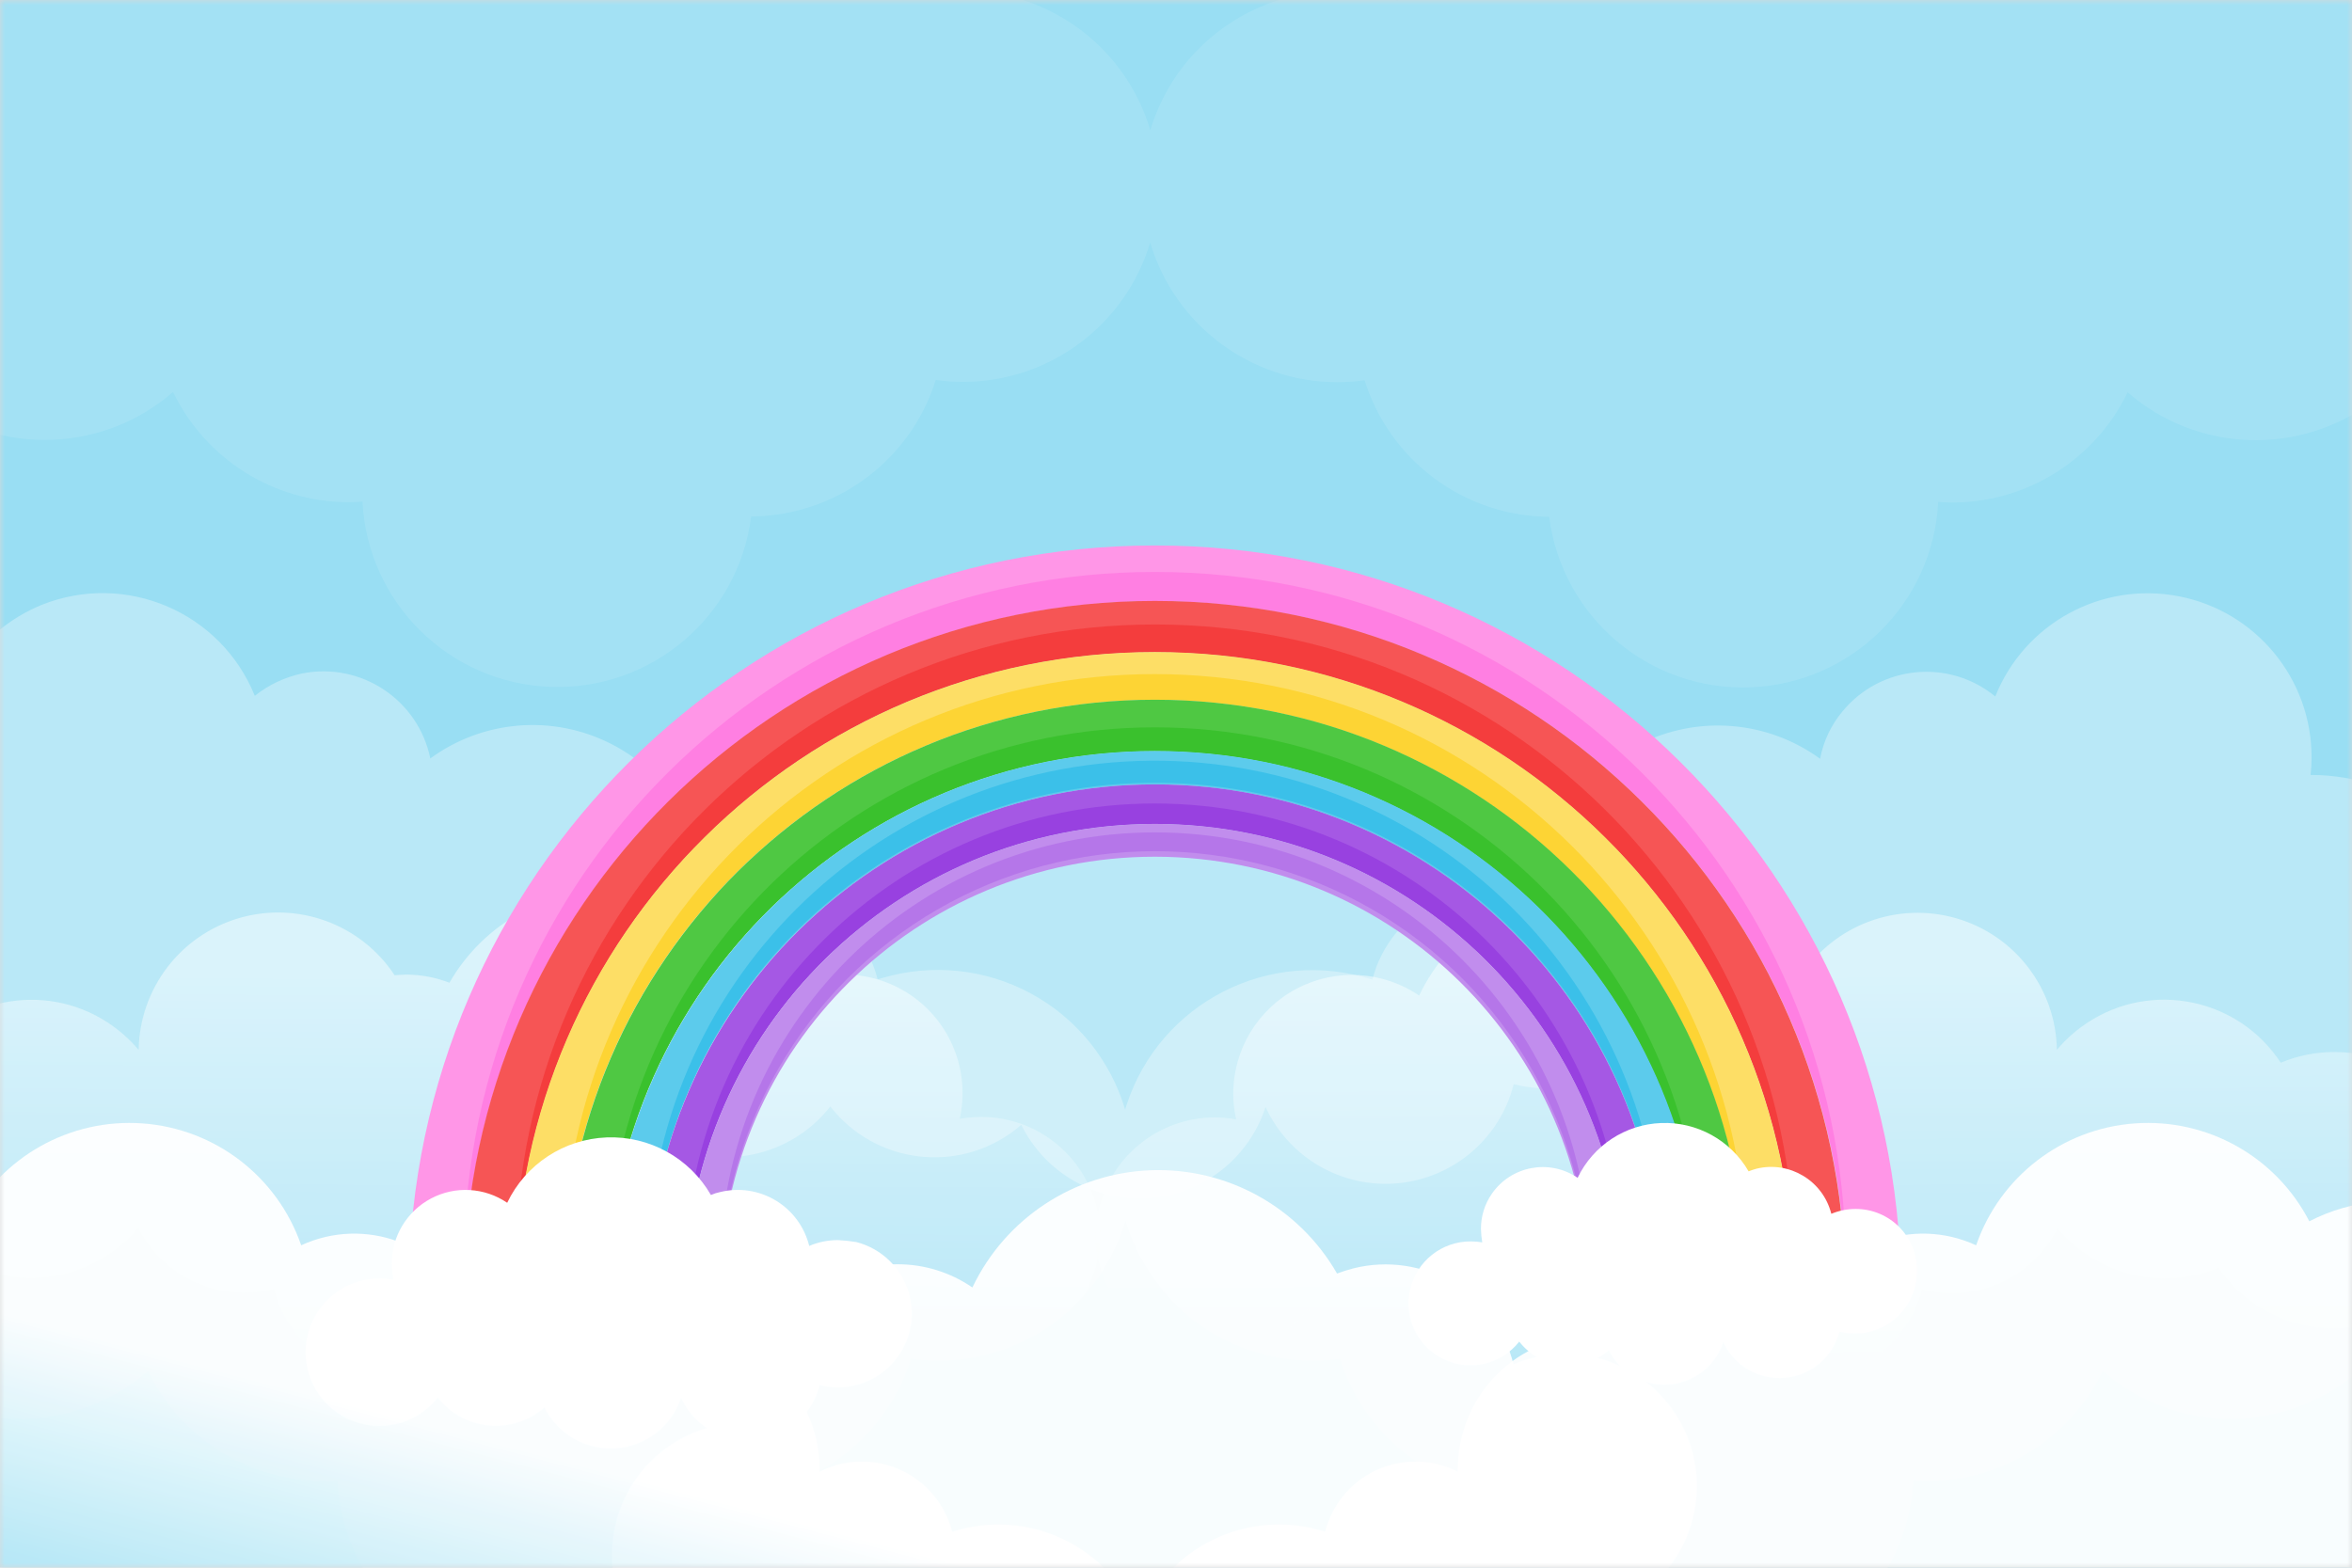 <?xml version="1.0" encoding="UTF-8"?>
<svg width="240px" height="160px" viewBox="0 0 240 160" version="1.1" xmlns="http://www.w3.org/2000/svg" xmlns:xlink="http://www.w3.org/1999/xlink">
    <!-- Generator: Sketch 51.3 (57544) - http://www.bohemiancoding.com/sketch -->
    <title>Illustration-rainbow-10</title>
    <desc>Created with Sketch.</desc>
    <defs>
        <rect id="path-1" x="0" y="0" width="240" height="160"></rect>
        <linearGradient x1="49.484%" y1="16.447%" x2="51.743%" y2="208.566%" id="linearGradient-3">
            <stop stop-color="#FFFFFF" offset="0%"></stop>
            <stop stop-color="#00ADE2" offset="100%"></stop>
        </linearGradient>
        <linearGradient x1="50.572%" y1="16.503%" x2="48.316%" y2="208.746%" id="linearGradient-4">
            <stop stop-color="#FFFFFF" offset="0%"></stop>
            <stop stop-color="#00ADE2" offset="100%"></stop>
        </linearGradient>
        <linearGradient x1="25.94%" y1="127.592%" x2="25.94%" y2="147.989%" id="linearGradient-5">
            <stop stop-color="#FFFFFF" offset="0%"></stop>
            <stop stop-color="#00ADE2" offset="100%"></stop>
        </linearGradient>
        <linearGradient x1="-12.357%" y1="225.132%" x2="-14.151%" y2="263.465%" id="linearGradient-6">
            <stop stop-color="#FFFFFF" offset="0%"></stop>
            <stop stop-color="#00ADE2" offset="100%"></stop>
        </linearGradient>
        <linearGradient x1="-60.436%" y1="267.575%" x2="-57.246%" y2="460.225%" id="linearGradient-7">
            <stop stop-color="#FFFFFF" offset="0%"></stop>
            <stop stop-color="#00ADE2" offset="100%"></stop>
        </linearGradient>
        <linearGradient x1="-81.594%" y1="308.178%" x2="-78.404%" y2="500.265%" id="linearGradient-8">
            <stop stop-color="#FFFFFF" offset="0%"></stop>
            <stop stop-color="#00ADE2" offset="100%"></stop>
        </linearGradient>
        <linearGradient x1="-13.051%" y1="150.176%" x2="-10.659%" y2="219.944%" id="linearGradient-9">
            <stop stop-color="#FFFFFF" offset="0%"></stop>
            <stop stop-color="#00ADE2" offset="100%"></stop>
        </linearGradient>
        <linearGradient x1="0.302%" y1="116.545%" x2="33.284%" y2="197.962%" id="linearGradient-10">
            <stop stop-color="#FFFFFF" offset="0%"></stop>
            <stop stop-color="#00ADE2" offset="100%"></stop>
        </linearGradient>
        <linearGradient x1="53.705%" y1="33.674%" x2="20.718%" y2="115.027%" id="linearGradient-11">
            <stop stop-color="#FFFFFF" offset="0%"></stop>
            <stop stop-color="#00ADE2" offset="100%"></stop>
        </linearGradient>
        <linearGradient x1="25.941%" y1="127.622%" x2="25.941%" y2="148.039%" id="linearGradient-12">
            <stop stop-color="#FFFFFF" offset="0%"></stop>
            <stop stop-color="#00ADE2" offset="100%"></stop>
        </linearGradient>
    </defs>
    <g id="components" stroke="none" stroke-width="1" fill="none" fill-rule="evenodd">
        <g id="Illustration-rainbow-10">
            <g id="Mask" fill="#D8D8D8" fill-rule="nonzero">
                <rect id="path-1" x="0" y="0" width="240" height="160"></rect>
            </g>
            <g id="Illustration-rainbow-10-01-Clipped">
                <mask id="mask-2" fill="white">
                    <use xlink:href="#path-1"></use>
                </mask>
                <g id="path-1"></g>
                <g id="Illustration-rainbow-10-01" mask="url(#mask-2)">
                    <g transform="translate(-30.455, -39.303)" id="Group">
                        <g>
                            <rect id="Rectangle-path" fill="#99DEF3" fill-rule="nonzero" x="26.364" y="39.303" width="248.276" height="176.22"></rect>
                            <g opacity="0.93" transform="translate(1.655, 130.097)" fill-rule="nonzero" id="Shape">
                                <path d="M267.026,16.572 C265.14,16.569 263.272,16.941 261.53,17.664 C257.222,11.095 248.407,9.258 241.834,13.559 C240.659,14.332 239.6,15.268 238.689,16.34 C238.581,10.108 234.427,4.672 228.441,2.933 C222.455,1.193 216.035,3.555 212.604,8.759 C212.206,8.726 211.809,8.693 211.412,8.693 C209.906,8.699 208.414,8.979 207.009,9.521 C203.514,3.435 196.93,-0.208 189.918,0.063 C182.905,0.334 176.623,4.474 173.608,10.812 C169.891,8.279 165.078,8.011 161.102,10.113 C157.126,12.215 154.639,16.344 154.639,20.842 C154.639,21.722 154.738,22.6 154.937,23.457 C149.09,22.381 143.325,25.705 141.327,31.304 C139.328,36.904 141.686,43.127 146.893,45.996 C152.1,48.866 158.62,47.536 162.286,42.856 C166.402,48.117 174.002,49.05 179.268,44.941 L179.798,44.511 C181.98,48.927 186.62,51.581 191.532,51.225 C196.445,50.869 200.653,47.573 202.176,42.889 C204.314,47.561 209.169,50.373 214.286,49.904 C219.403,49.435 223.665,45.786 224.918,40.803 C230.43,42.255 236.205,39.644 238.755,34.547 C242.749,39.35 249.408,40.988 255.175,38.585 C259.541,44.988 268.227,46.722 274.716,42.486 C281.206,38.249 283.114,29.6 279.009,23.027 C276.348,19.003 271.849,16.58 267.026,16.572 Z" fill="url(#linearGradient-3)" opacity="0.5"></path>
                                <path d="M14.612,16.572 C16.498,16.569 18.365,16.941 20.107,17.664 C24.419,11.1 33.234,9.269 39.804,13.572 C40.979,14.345 42.037,15.282 42.948,16.353 C43.044,10.108 47.201,4.654 53.198,2.906 C59.194,1.158 65.63,3.524 69.067,8.739 C69.464,8.706 69.862,8.673 70.259,8.673 C71.764,8.679 73.256,8.959 74.662,9.501 C78.157,3.415 84.74,-0.228 91.753,0.043 C98.765,0.314 105.048,4.455 108.063,10.792 C112.164,7.975 117.571,7.954 121.694,10.739 C125.817,13.524 127.816,18.548 126.733,23.404 C132.581,22.328 138.345,25.652 140.344,31.252 C142.342,36.851 139.985,43.074 134.778,45.943 C129.571,48.813 123.051,47.483 119.384,42.803 C115.268,48.064 107.669,48.997 102.402,44.888 L101.873,44.458 C99.69,48.874 95.051,51.528 90.138,51.172 C85.225,50.816 81.017,47.52 79.495,42.836 C77.356,47.508 72.501,50.32 67.385,49.851 C62.268,49.382 58.005,45.733 56.753,40.75 C51.241,42.202 45.466,39.591 42.915,34.494 C38.912,39.304 32.239,40.942 26.463,38.532 C22.166,45.113 13.348,46.965 6.766,42.67 C0.186,38.373 -1.666,29.556 2.628,22.974 C5.306,18.977 9.801,16.581 14.612,16.585 L14.612,16.572 Z" fill="url(#linearGradient-4)" opacity="0.5"></path>
                            </g>
                            <path d="M14.446,155.705 C10.437,164.233 12.949,174.403 20.469,180.083 C27.988,185.762 38.458,185.398 45.564,179.209 C48.892,186.09 55.862,190.462 63.506,190.464 C63.969,190.464 64.433,190.431 64.896,190.398 C65.395,200.727 73.71,208.959 84.043,209.356 C94.377,209.752 103.298,202.181 104.587,191.921 C113.226,191.858 120.837,186.227 123.423,177.984 C124.344,178.116 125.273,178.182 126.204,178.183 C135.03,178.188 142.806,172.38 145.304,163.915 C147.812,172.374 155.582,178.179 164.405,178.183 C165.335,178.182 166.265,178.116 167.186,177.984 C169.772,186.227 177.383,191.858 186.022,191.921 C187.328,202.157 196.235,209.701 206.547,209.305 C216.859,208.909 225.162,200.704 225.679,190.398 C226.143,190.431 226.606,190.464 227.07,190.464 C234.716,190.47 241.69,186.096 245.012,179.209 C252.119,185.389 262.583,185.749 270.099,180.073 C277.615,174.396 280.13,164.232 276.129,155.705 C284.02,151.251 287.916,142.037 285.614,133.274 C283.312,124.51 275.392,118.399 266.33,118.398 L266.231,118.398 C266.297,117.815 266.33,117.23 266.33,116.643 C266.357,108.609 260.669,101.689 252.781,100.16 C244.893,98.631 237.032,102.924 234.055,110.387 C229.328,106.503 222.349,107.185 218.463,111.91 C217.299,113.298 216.513,114.962 216.179,116.743 C210.794,112.823 203.666,112.255 197.729,115.273 C191.792,118.291 188.049,124.383 188.041,131.043 L188.041,131.374 C185.131,129.885 181.748,129.614 178.637,130.619 C175.527,131.625 172.943,133.826 171.456,136.737 C171.034,137.545 170.711,138.401 170.496,139.286 C160.03,135.902 148.801,141.635 145.404,152.097 C145.349,152.248 145.304,152.403 145.271,152.561 C143.766,147.49 140.308,143.225 135.658,140.704 C131.008,138.183 125.547,137.614 120.477,139.121 C120.311,139.154 120.146,139.22 120.013,139.253 C118.32,132.664 111.608,128.692 105.017,130.381 C104.138,130.617 103.285,130.939 102.468,131.341 L102.468,131.01 C102.483,124.348 98.75,118.243 92.811,115.222 C86.873,112.2 79.741,112.775 74.364,116.71 C73.128,110.717 67.289,106.844 61.288,108.036 C59.521,108.412 57.867,109.194 56.455,110.321 C52.996,101.75 43.247,97.601 34.673,101.052 C28.354,103.655 24.225,109.809 24.212,116.643 C24.212,117.23 24.245,117.815 24.311,118.398 L24.212,118.398 C13.206,118.398 4.284,127.32 4.284,138.326 C4.278,145.531 8.164,152.177 14.446,155.705 Z" id="Shape" fill="url(#linearGradient-5)" fill-rule="nonzero" opacity="0.31"></path>
                            <path d="M188.306,123.396 C186.498,123.396 184.709,123.756 183.042,124.456 C182.178,120.992 179.972,118.014 176.912,116.176 C173.851,114.339 170.186,113.792 166.722,114.657 C166.15,114.803 165.587,114.98 165.034,115.187 C161.141,108.409 153.81,104.351 145.999,104.649 C138.189,104.948 131.189,109.555 127.826,116.61 C123.258,113.491 117.25,113.475 112.666,116.57 C108.082,119.665 105.851,125.244 107.037,130.646 C100.527,129.429 94.096,133.117 91.858,139.35 C89.621,145.584 92.238,152.519 98.035,155.721 C103.832,158.923 111.096,157.443 115.18,152.23 C119.749,158.088 128.197,159.145 134.069,154.593 L134.665,154.097 C137.092,159.023 142.265,161.985 147.742,161.585 C153.219,161.185 157.906,157.503 159.592,152.276 C161.98,157.468 167.382,160.591 173.073,160.071 C178.764,159.55 183.51,155.498 184.916,149.959 C192.119,151.809 199.462,147.482 201.332,140.283 C203.203,133.085 198.895,125.73 191.702,123.84 C190.587,123.561 189.442,123.416 188.292,123.41 L188.306,123.396 Z" id="Shape" fill="url(#linearGradient-6)" fill-rule="nonzero" opacity="0.31"></path>
                            <path d="M148.303,100.634 C187.034,100.634 218.483,131.884 218.814,170.549 L224.441,170.549 C224.11,128.772 190.146,94.974 148.303,94.974 C106.461,94.974 72.463,128.739 72.166,170.549 L77.793,170.549 C78.124,131.871 109.553,100.634 148.303,100.634 Z" id="Shape" fill="#FF96E7" fill-rule="nonzero"></path>
                            <path d="M218.794,167.59 C218.463,128.925 187.048,97.675 148.284,97.675 C109.519,97.675 78.124,128.925 77.793,167.59 L72.232,167.59 C72.199,168.583 72.166,169.576 72.166,170.569 L77.826,170.569 C78.157,131.904 109.572,100.654 148.337,100.654 C187.101,100.654 218.516,131.904 218.847,170.569 L224.474,170.569 C224.474,169.576 224.441,168.583 224.375,167.59 L218.794,167.59 Z" id="Shape" fill="#FF7FE2" fill-rule="nonzero"></path>
                            <path d="M148.303,100.634 C109.572,100.634 78.124,131.884 77.793,170.549 L83.023,170.549 C83.354,134.764 112.419,105.865 148.27,105.865 C184.121,105.865 213.219,134.764 213.55,170.549 L218.781,170.549 C218.483,131.871 187.034,100.634 148.303,100.634 Z" id="Shape" fill="#F65555" fill-rule="nonzero"></path>
                            <path d="M213.564,167.722 C213.233,131.937 184.168,103.038 148.317,103.038 C112.466,103.038 83.368,131.937 83.07,167.722 L77.906,167.722 C77.873,168.649 77.839,169.609 77.806,170.536 L83.037,170.536 C83.368,134.751 112.433,105.852 148.284,105.852 C184.135,105.852 213.233,134.751 213.564,170.536 L218.794,170.536 C218.794,169.576 218.761,168.649 218.728,167.722 L213.564,167.722 Z" id="Shape" fill="#F43D3D" fill-rule="nonzero"></path>
                            <path d="M148.303,110.718 C181.473,110.718 208.386,137.465 208.717,170.536 L213.55,170.536 C213.219,134.751 184.154,105.852 148.303,105.852 C112.452,105.852 83.321,134.751 83.023,170.536 L87.857,170.536 C88.187,137.392 115.158,110.702 148.303,110.718 Z" id="Shape" fill="#FDDE66" fill-rule="nonzero"></path>
                            <path d="M208.697,167.921 C208.366,134.817 181.453,108.103 148.284,108.103 C115.149,108.101 88.197,134.788 87.87,167.921 L83.09,167.921 C83.057,168.781 83.023,169.675 83.023,170.536 L87.857,170.536 C88.183,137.403 115.136,110.716 148.27,110.718 C181.44,110.718 208.353,137.465 208.684,170.536 L213.517,170.536 C213.517,169.675 213.484,168.781 213.451,167.921 L208.697,167.921 Z" id="Shape" fill="#FDD434" fill-rule="nonzero"></path>
                            <path d="M148.303,110.718 C115.169,110.716 88.216,137.403 87.89,170.536 L92.359,170.536 C93.097,140.177 117.92,115.952 148.287,115.952 C178.654,115.952 203.477,140.177 204.215,170.536 L208.717,170.536 C208.399,137.432 181.453,110.718 148.303,110.718 Z" id="Shape" fill="#4FC843" fill-rule="nonzero"></path>
                            <path d="M204.228,168.119 C203.49,137.761 178.667,113.535 148.3,113.535 C117.933,113.535 93.11,137.761 92.372,168.119 L87.936,168.119 C87.903,168.914 87.87,169.741 87.87,170.536 L92.339,170.536 C93.077,140.177 117.9,115.952 148.267,115.952 C178.634,115.952 203.457,140.177 204.195,170.536 L208.697,170.536 C208.697,169.708 208.664,168.914 208.631,168.119 L204.228,168.119 Z" id="Shape" fill="#3AC12D" fill-rule="nonzero"></path>
                            <path d="M148.303,119.358 C176.663,119.365 199.742,142.179 200.077,170.536 L204.248,170.536 C203.51,140.177 178.687,115.952 148.32,115.952 C117.953,115.952 93.13,140.177 92.392,170.536 L96.53,170.536 C96.841,142.166 119.947,119.358 148.303,119.358 Z" id="Shape" fill="#5CCBEC" fill-rule="nonzero"></path>
                            <path d="M200.057,168.285 C199.948,154.558 194.39,141.436 184.606,131.808 C174.822,122.179 161.613,116.831 147.886,116.941 C119.616,117.173 96.742,140.014 96.543,168.285 L92.471,168.285 C92.438,169.013 92.405,169.774 92.405,170.536 L96.543,170.536 C96.652,156.809 102.21,143.687 111.994,134.059 C121.778,124.43 134.987,119.082 148.714,119.192 C176.984,119.424 199.859,142.265 200.057,170.536 L204.228,170.536 C204.228,169.774 204.195,169.046 204.162,168.285 L200.057,168.285 Z" id="Shape" fill="#3BC0E9" fill-rule="nonzero"></path>
                            <path d="M148.303,119.358 C119.944,119.365 96.865,142.179 96.53,170.536 L100.37,170.536 C100.805,144.373 122.137,123.392 148.303,123.392 C174.47,123.392 195.802,144.373 196.237,170.536 L200.077,170.536 C199.754,142.173 176.668,119.352 148.303,119.358 Z" id="Shape" fill="#A558E4" fill-rule="nonzero"></path>
                            <path d="M196.217,168.45 C195.783,142.288 174.45,121.307 148.284,121.307 C122.117,121.307 100.785,142.288 100.35,168.45 L96.576,168.45 C96.543,169.145 96.51,169.841 96.51,170.536 L100.35,170.536 C100.785,144.373 122.117,123.392 148.284,123.392 C174.45,123.392 195.783,144.373 196.217,170.536 L200.057,170.536 C200.057,169.841 200.024,169.145 199.991,168.45 L196.217,168.45 Z" id="Shape" fill="#9841E0" fill-rule="nonzero"></path>
                            <path d="M148.303,126.74 C172.576,126.758 192.334,146.266 192.662,170.536 L196.237,170.536 C195.802,144.373 174.47,123.392 148.303,123.392 C122.137,123.392 100.805,144.373 100.37,170.536 L103.945,170.536 C104.223,146.238 124.019,126.74 148.303,126.74 Z" id="Shape" fill="#C18DED" fill-rule="nonzero"></path>
                            <path d="M192.662,168.616 C192.662,144.117 172.802,124.257 148.303,124.257 C123.805,124.257 103.945,144.117 103.945,168.616 L100.436,168.616 C100.403,169.245 100.37,169.907 100.37,170.536 L103.945,170.536 C103.945,154.688 112.4,140.044 126.124,132.12 C139.849,124.196 156.758,124.196 170.483,132.12 C184.207,140.044 192.662,154.688 192.662,170.536 L196.237,170.536 C196.237,169.874 196.204,169.245 196.171,168.616 L192.662,168.616 Z" id="Shape" fill="#B576E9" fill-rule="nonzero"></path>
                            <path d="M115.975,165.868 C114.962,165.864 113.96,166.067 113.028,166.464 C112.552,164.527 111.324,162.859 109.616,161.828 C107.909,160.797 105.861,160.488 103.925,160.969 C103.606,161.033 103.295,161.133 102.998,161.267 C100.819,157.485 96.725,155.222 92.364,155.389 C88.003,155.555 84.093,158.124 82.209,162.061 C79.902,160.485 76.911,160.315 74.44,161.62 C71.969,162.925 70.423,165.49 70.424,168.285 C70.43,168.829 70.486,169.372 70.59,169.907 C70.132,169.814 69.666,169.769 69.199,169.774 C65.671,169.763 62.607,172.204 61.83,175.646 C61.053,179.089 62.77,182.609 65.961,184.116 C69.152,185.622 72.961,184.711 75.125,181.923 C76.35,183.501 78.154,184.524 80.136,184.766 C82.119,185.008 84.116,184.45 85.685,183.214 C85.784,183.115 85.917,183.049 86.016,182.95 C87.382,185.688 90.264,187.333 93.317,187.115 C96.369,186.898 98.989,184.861 99.953,181.956 C101.698,185.732 106.165,187.388 109.95,185.664 C112.018,184.714 113.541,182.874 114.088,180.665 C116.696,181.334 119.462,180.56 121.344,178.635 C123.227,176.711 123.94,173.929 123.215,171.336 C122.489,168.744 120.436,166.735 117.828,166.067 C117.215,165.966 116.596,165.9 115.975,165.868 Z" id="Shape" fill="url(#linearGradient-7)" fill-rule="nonzero"></path>
                            <path d="M219.807,162.69 C218.954,162.689 218.11,162.857 217.324,163.187 C216.477,159.809 213.058,157.752 209.677,158.585 C209.408,158.659 209.142,158.747 208.883,158.85 C207.054,155.679 203.619,153.781 199.96,153.92 C196.302,154.058 193.021,156.211 191.437,159.512 C188.557,157.551 184.632,158.291 182.665,161.167 C181.944,162.22 181.563,163.467 181.572,164.743 C181.582,165.198 181.626,165.651 181.705,166.1 C181.322,166.034 180.935,166.001 180.546,166.001 C177.586,165.982 175.009,168.02 174.345,170.906 C173.681,173.791 175.108,176.75 177.779,178.027 C180.45,179.304 183.65,178.557 185.479,176.23 C186.51,177.551 188.024,178.409 189.688,178.614 C191.352,178.818 193.029,178.354 194.35,177.322 C194.446,177.253 194.534,177.176 194.615,177.09 C195.75,179.399 198.17,180.79 200.736,180.609 C203.303,180.427 205.503,178.708 206.301,176.263 C207.413,178.695 209.937,180.162 212.601,179.924 C215.265,179.686 217.489,177.794 218.152,175.203 C218.671,175.334 219.205,175.401 219.741,175.402 C221.418,175.402 223.026,174.736 224.212,173.55 C225.397,172.364 226.063,170.756 226.063,169.079 C226.104,167.396 225.462,165.767 224.284,164.564 C223.105,163.361 221.491,162.685 219.807,162.69 Z" id="Shape" fill="url(#linearGradient-8)" fill-rule="nonzero"></path>
                            <path d="M190.159,177.487 C188.352,177.487 186.562,177.847 184.896,178.547 C184.031,175.083 181.826,172.105 178.765,170.267 C175.705,168.43 172.04,167.883 168.576,168.748 C168.004,168.894 167.441,169.071 166.888,169.278 C162.995,162.5 155.664,158.442 147.853,158.74 C140.043,159.039 133.043,163.646 129.679,170.701 C125.114,167.567 119.096,167.543 114.507,170.642 C109.917,173.741 107.689,179.331 108.89,184.737 C108.073,184.578 107.241,184.5 106.408,184.505 C100.094,184.499 94.62,188.873 93.234,195.033 C91.847,201.193 94.919,207.491 100.628,210.19 C106.336,212.889 113.152,211.268 117.034,206.287 C119.224,209.103 122.442,210.932 125.981,211.373 C129.52,211.814 133.09,210.83 135.903,208.638 L136.499,208.141 C138.927,213.06 144.091,216.02 149.563,215.627 C155.035,215.235 159.724,211.569 161.426,206.354 C163.814,211.546 169.216,214.669 174.907,214.148 C180.598,213.628 185.344,209.576 186.75,204.036 C193.953,205.887 201.296,201.559 203.166,194.361 C205.037,187.162 200.729,179.808 193.536,177.918 C192.431,177.642 191.298,177.498 190.159,177.487 Z" id="Shape" fill="url(#linearGradient-9)" fill-rule="nonzero" opacity="0.93"></path>
                            <g opacity="0.93" transform="translate(0, 153.6)" fill-rule="nonzero" id="Shape">
                                <path d="M284.504,42.492 C292.889,37.188 295.612,26.223 290.682,17.613 C285.752,9.003 274.917,5.801 266.099,10.348 C262.697,3.755 255.692,-0.175 248.292,0.358 C240.892,0.891 234.523,5.785 232.102,12.798 C225.629,9.816 217.964,12.628 214.954,19.087 C214.855,19.286 214.788,19.485 214.689,19.683 C211.025,16.71 205.65,17.242 202.639,20.875 C201.749,21.954 201.145,23.241 200.885,24.616 C194.797,20.174 186.261,21.508 181.817,27.595 C180.126,29.937 179.211,32.75 179.202,35.639 L179.202,35.904 C174.531,33.522 168.813,35.374 166.424,40.042 C166.102,40.676 165.847,41.341 165.663,42.028 C160.435,40.349 154.709,41.586 150.641,45.273 C146.573,48.96 144.781,54.538 145.94,59.905 C147.1,65.272 151.034,69.612 156.262,71.292 C157.78,71.78 159.367,72.026 160.962,72.02 C161.682,72.014 162.401,71.959 163.114,71.854 C165.117,78.209 170.983,82.553 177.646,82.613 C178.641,90.516 185.511,96.348 193.471,96.047 C201.431,95.745 207.84,89.41 208.234,81.454 C208.598,81.487 208.929,81.487 209.293,81.487 C215.197,81.49 220.578,78.104 223.13,72.781 C228.173,77.151 235.456,77.779 241.172,74.337 C244.459,77.995 249.065,80.196 253.976,80.457 C258.887,80.718 263.7,79.016 267.357,75.727 C267.856,75.278 268.331,74.803 268.78,74.304 C276.839,75.647 284.827,71.557 288.447,64.233 C292.067,56.909 290.466,48.078 284.504,42.492 Z" fill="url(#linearGradient-10)"></path>
                                <path d="M8.786,42.492 C0.148,36.997 -2.401,25.541 3.092,16.903 C8.227,8.823 18.671,5.982 27.191,10.348 C30.593,3.755 37.598,-0.175 44.998,0.358 C52.398,0.891 58.767,5.785 61.188,12.798 C67.661,9.816 75.326,12.628 78.336,19.087 C78.435,19.286 78.502,19.485 78.601,19.683 C82.265,16.71 87.64,17.242 90.65,20.875 C91.541,21.954 92.145,23.241 92.405,24.616 C98.493,20.174 107.029,21.508 111.473,27.595 C113.164,29.937 114.079,32.75 114.088,35.639 L114.088,35.904 C118.759,33.522 124.477,35.374 126.866,40.042 C127.188,40.676 127.443,41.341 127.627,42.028 C133.4,40.176 139.722,41.889 143.772,46.402 C147.821,50.914 148.841,57.385 146.376,62.924 C143.912,68.464 138.424,72.039 132.361,72.053 C131.641,72.047 130.922,71.992 130.209,71.887 C128.206,78.243 122.34,82.586 115.677,82.646 C114.695,90.576 107.803,96.432 99.819,96.121 C91.834,95.811 85.419,89.436 85.056,81.454 C84.692,81.487 84.361,81.487 83.997,81.487 C78.096,81.481 72.719,78.098 70.159,72.781 C65.117,77.151 57.834,77.779 52.118,74.337 C48.831,77.995 44.225,80.196 39.314,80.457 C34.403,80.718 29.59,79.016 25.933,75.727 C25.434,75.278 24.959,74.803 24.51,74.304 C19.659,75.108 14.688,73.951 10.69,71.089 C6.692,68.227 3.994,63.894 3.191,59.043 C2.188,52.939 4.285,46.736 8.786,42.492 Z" fill="url(#linearGradient-11)"></path>
                            </g>
                            <path d="M16.995,55.799 C12.986,64.327 15.498,74.497 23.018,80.177 C30.537,85.856 41.007,85.491 48.113,79.303 C51.441,86.183 58.411,90.555 66.055,90.558 C66.518,90.558 66.982,90.525 67.445,90.492 C67.963,100.798 76.265,109.003 86.577,109.399 C96.889,109.795 105.796,102.251 107.103,92.014 C115.742,91.952 123.353,86.321 125.939,78.078 C126.86,78.21 127.789,78.276 128.719,78.276 C137.532,78.273 145.298,72.486 147.82,64.042 C150.327,72.501 158.098,78.305 166.921,78.31 C167.851,78.309 168.78,78.243 169.702,78.111 C172.288,86.354 179.899,91.985 188.537,92.047 C189.844,102.293 198.759,109.844 209.08,109.448 C219.4,109.052 227.71,100.84 228.228,90.525 C228.692,90.558 229.155,90.591 229.619,90.591 C237.265,90.597 244.239,86.223 247.561,79.336 C254.668,85.516 265.132,85.876 272.648,80.199 C280.164,74.523 282.679,64.359 278.678,55.832 C284.96,52.304 288.846,45.658 288.841,38.453 C288.823,27.457 279.909,18.549 268.913,18.538 L268.8,18.538 C268.866,17.955 268.899,17.37 268.899,16.783 C268.9,12.341 267.136,8.08 263.994,4.938 C260.853,1.797 256.592,0.032 252.149,0.033 C245.326,0.03 239.183,4.169 236.623,10.494 C234.644,8.872 232.165,7.983 229.606,7.978 C224.335,7.971 219.792,11.684 218.748,16.85 C215.723,14.633 212.07,13.438 208.32,13.44 C198.555,13.444 190.638,21.353 190.623,31.117 L190.623,31.448 C188.894,30.554 186.975,30.088 185.028,30.091 C179.395,30.086 174.475,33.902 173.078,39.36 C162.612,35.967 151.375,41.695 147.972,52.158 C147.917,52.309 147.873,52.464 147.84,52.621 C146.343,47.552 142.892,43.287 138.247,40.766 C133.602,38.244 128.144,37.674 123.079,39.181 C122.908,39.221 122.742,39.277 122.582,39.347 C121.185,33.889 116.265,30.073 110.632,30.078 C108.685,30.075 106.766,30.541 105.037,31.435 L105.037,31.104 C105.036,26.41 103.169,21.909 99.847,18.594 C96.525,15.278 92.021,13.419 87.327,13.427 C83.578,13.43 79.926,14.624 76.899,16.836 C75.846,11.676 71.308,7.968 66.041,7.965 C63.481,7.965 61.001,8.854 59.023,10.481 C56.456,4.162 50.318,0.027 43.498,0.02 C39.055,0.019 34.794,1.783 31.653,4.925 C28.511,8.066 26.747,12.327 26.748,16.77 C26.752,17.361 26.789,17.951 26.86,18.538 L26.761,18.538 C15.755,18.538 6.833,27.46 6.833,38.466 C6.832,45.658 10.72,52.287 16.995,55.799 Z" id="Shape" fill="url(#linearGradient-12)" fill-rule="nonzero" opacity="0.1"></path>
                        </g>
                    </g>
                </g>
            </g>
        </g>
    </g>
</svg>